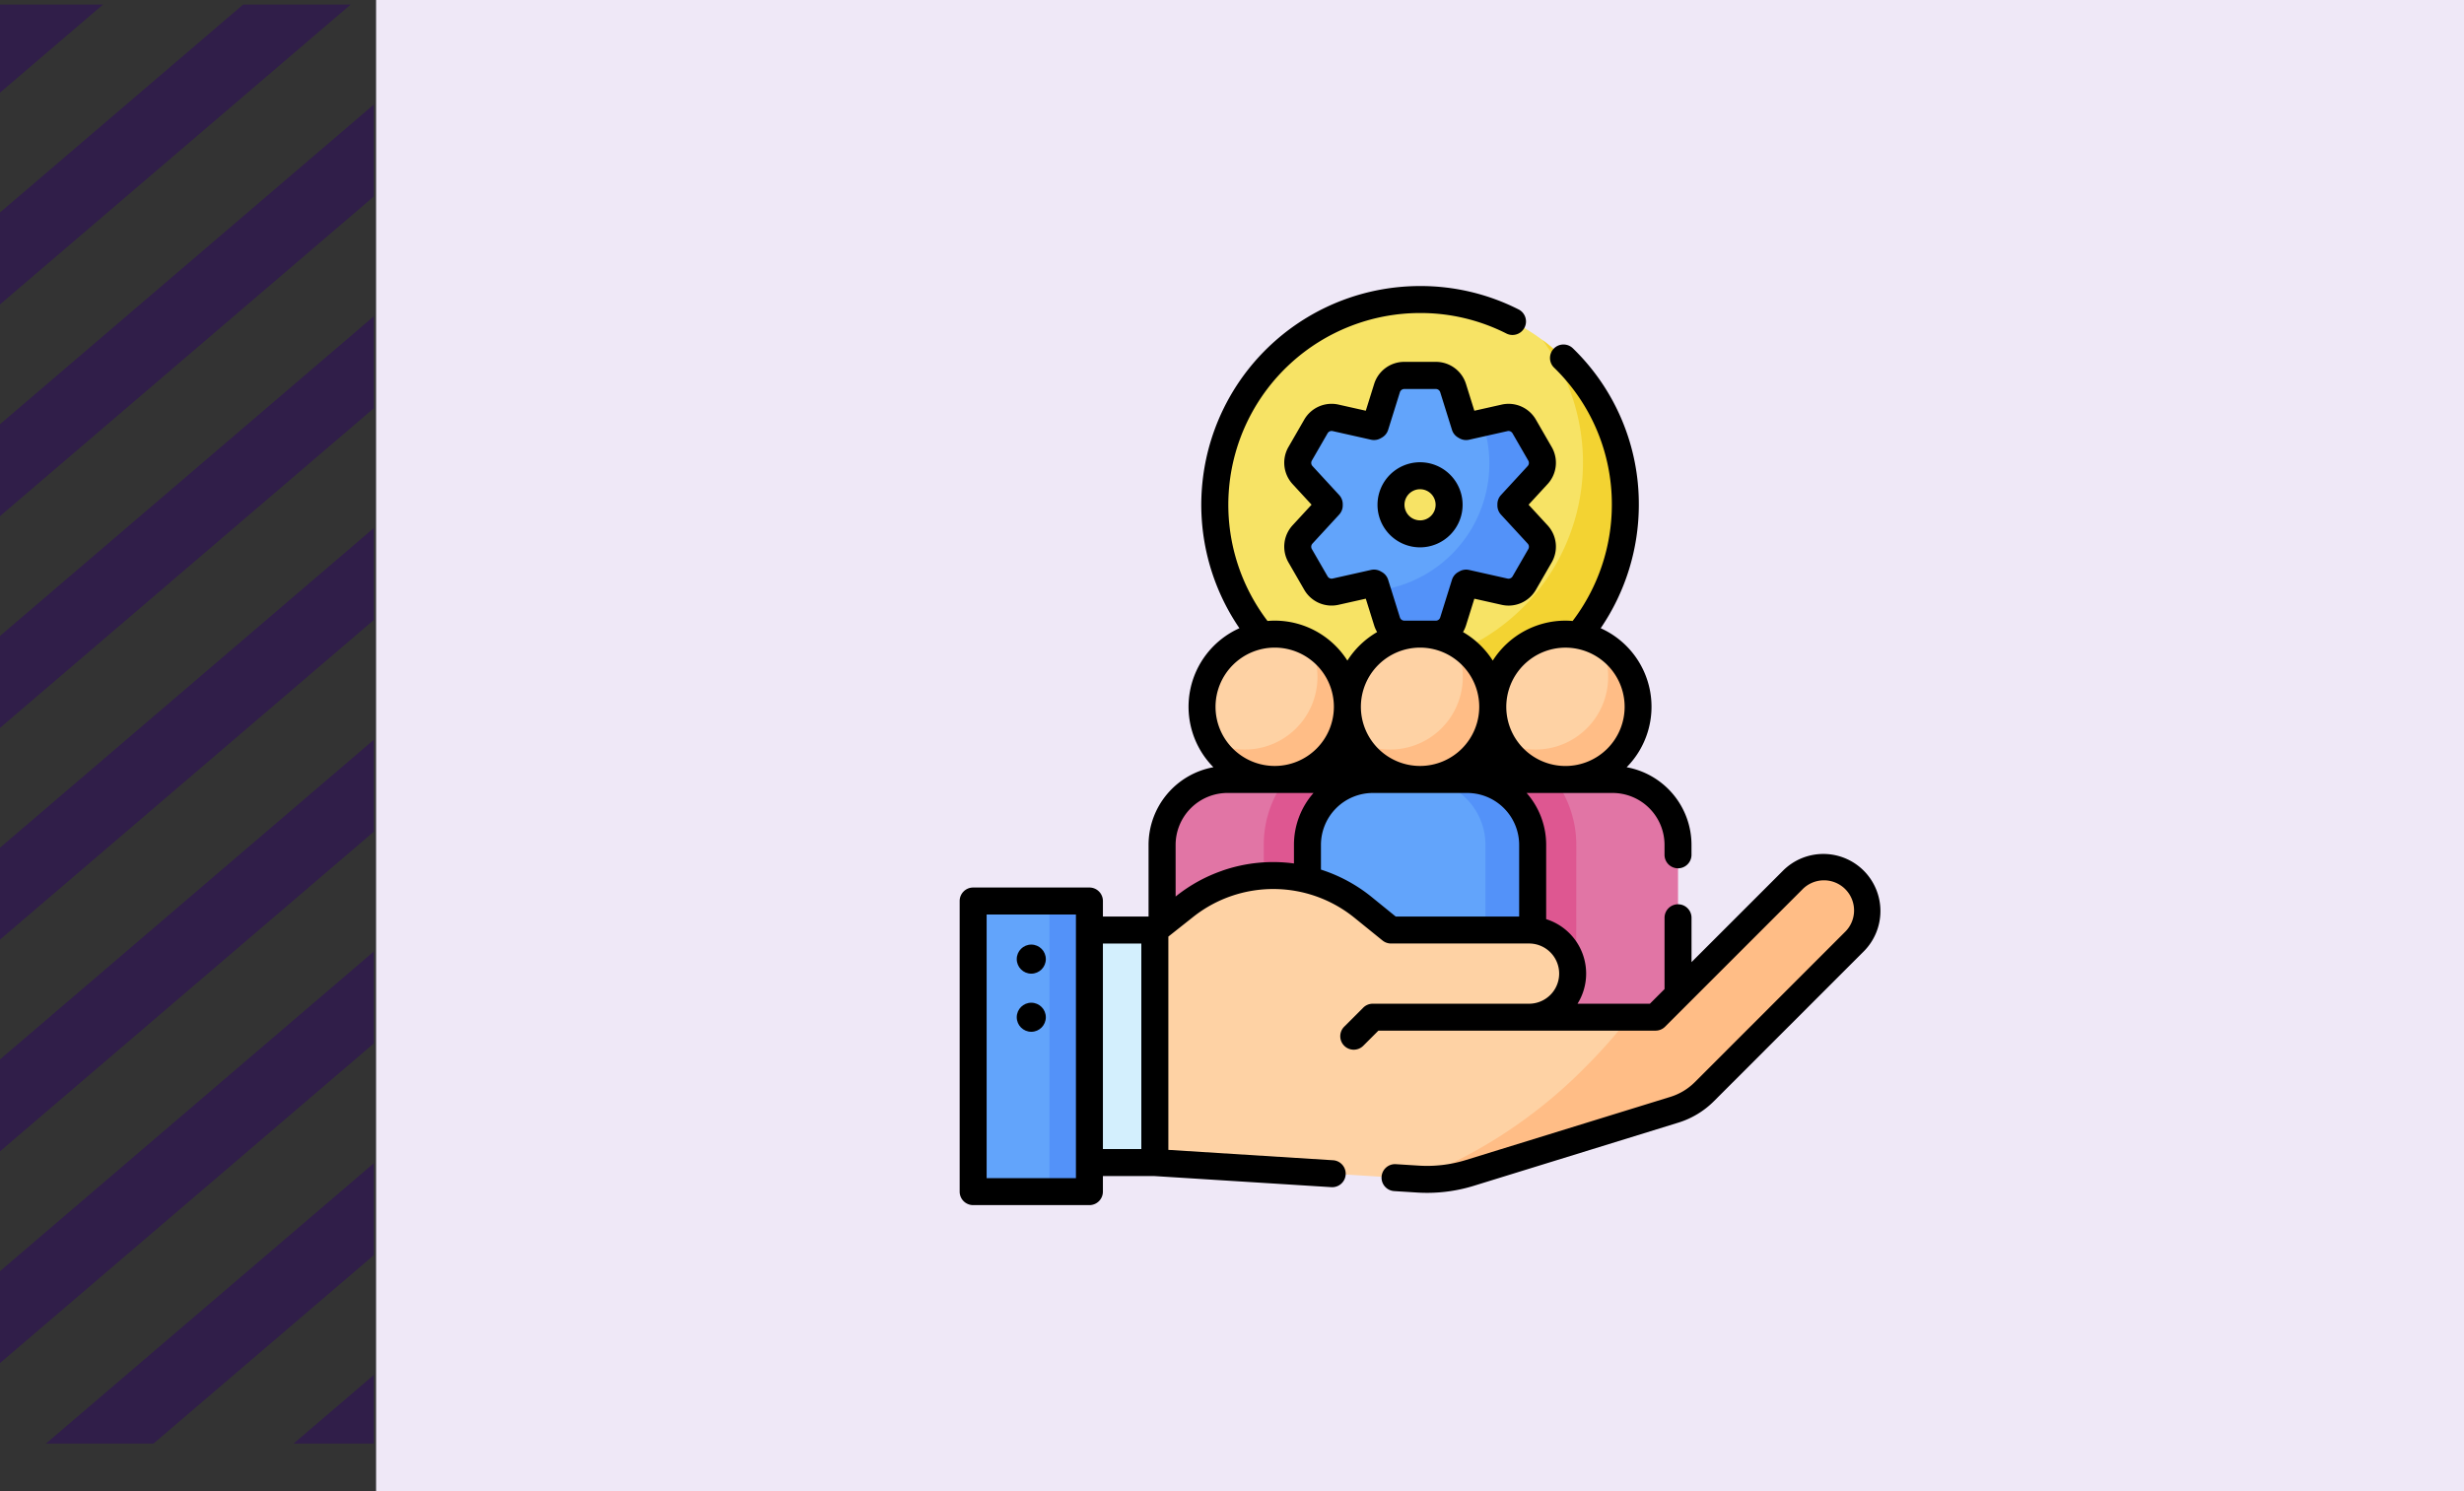 <svg xmlns="http://www.w3.org/2000/svg" xmlns:xlink="http://www.w3.org/1999/xlink" width="190" height="115" viewBox="0 0 190 115">
  <rect x="0" y="0" width="190" height="115" fill="#333333" stroke="none"/>
  <defs>
    <clipPath id="clip-path">
      <rect id="Rectángulo_401573" data-name="Rectángulo 401573" width="28.836" height="111" fill="none"/>
    </clipPath>
    <clipPath id="clip-path-2">
      <rect id="Rectángulo_401572" data-name="Rectángulo 401572" width="72.283" height="262.133" fill="none"/>
    </clipPath>
    <clipPath id="clip-path-3">
      <rect id="Rectángulo_403255" data-name="Rectángulo 403255" width="71" height="71" transform="translate(254.051 423)" fill="#fff" stroke="#707070" stroke-width="1"/>
    </clipPath>
  </defs>
  <g id="Grupo_1101547" data-name="Grupo 1101547" transform="translate(-180.051 -401)">
    <g id="Grupo_1101503" data-name="Grupo 1101503" transform="translate(180.051 401.333)">
      <g id="Grupo_1099687" data-name="Grupo 1099687" clip-path="url(#clip-path)">
        <g id="Grupo_1099686" data-name="Grupo 1099686" transform="translate(-6.669 -55.037)" opacity="0.45" style="mix-blend-mode: multiply;isolation: isolate">
          <g id="Grupo_1099685" data-name="Grupo 1099685">
            <g id="Grupo_1099684" data-name="Grupo 1099684" clip-path="url(#clip-path-2)">
              <path id="Trazado_873516" data-name="Trazado 873516" d="M-.222,17.8,89.855-5.386,88.78.455-1.3,23.64Z" transform="matrix(0.898, -0.44, 0.44, 0.898, -7.635, 207.677)" fill="#2d0464"/>
              <path id="Trazado_873517" data-name="Trazado 873517" d="M-.222,17.8,89.855-5.386,88.78.455-1.3,23.64Z" transform="matrix(0.898, -0.44, 0.44, 0.898, -7.635, 191.348)" fill="#2d0464"/>
              <path id="Trazado_873518" data-name="Trazado 873518" d="M-.222,17.8,89.855-5.386,88.78.455-1.3,23.64Z" transform="matrix(0.898, -0.44, 0.44, 0.898, -7.635, 175.019)" fill="#2d0464"/>
              <path id="Trazado_873519" data-name="Trazado 873519" d="M-.222,17.8,89.855-5.386,88.78.455-1.3,23.64Z" transform="matrix(0.898, -0.44, 0.44, 0.898, -7.635, 158.69)" fill="#2d0464"/>
              <path id="Trazado_873520" data-name="Trazado 873520" d="M-.222,17.8,89.855-5.386,88.78.455-1.3,23.64Z" transform="matrix(0.898, -0.44, 0.44, 0.898, -7.635, 142.36)" fill="#2d0464"/>
              <path id="Trazado_873521" data-name="Trazado 873521" d="M-.222,17.8,89.855-5.386,88.78.455-1.3,23.64Z" transform="matrix(0.898, -0.44, 0.44, 0.898, -7.635, 126.031)" fill="#2d0464"/>
              <path id="Trazado_873522" data-name="Trazado 873522" d="M-.222,17.8,89.855-5.386,88.78.455-1.3,23.64Z" transform="matrix(0.898, -0.44, 0.44, 0.898, -7.635, 109.702)" fill="#2d0464"/>
              <path id="Trazado_873523" data-name="Trazado 873523" d="M-.222,17.8,89.855-5.386,88.78.455-1.3,23.64Z" transform="matrix(0.898, -0.44, 0.44, 0.898, -7.635, 93.373)" fill="#2d0464"/>
              <path id="Trazado_873524" data-name="Trazado 873524" d="M-.222,17.8,89.855-5.386,88.78.455-1.3,23.64Z" transform="matrix(0.898, -0.44, 0.44, 0.898, -7.635, 77.044)" fill="#2d0464"/>
              <path id="Trazado_873525" data-name="Trazado 873525" d="M-.222,17.8,89.855-5.386,88.78.455-1.3,23.64Z" transform="matrix(0.898, -0.44, 0.44, 0.898, -7.635, 60.715)" fill="#2d0464"/>
              <path id="Trazado_873526" data-name="Trazado 873526" d="M-.222,17.8,89.855-5.386,88.78.455-1.3,23.64Z" transform="translate(-7.635 44.385) rotate(-26.114)" fill="#2d0464"/>
            </g>
          </g>
        </g>
      </g>
      <rect id="Rectángulo_401574" data-name="Rectángulo 401574" width="161" height="115" transform="translate(29 -0.333)" fill="#efe8f7"/>
    </g>
    <g id="Enmascarar_grupo_1098706" data-name="Enmascarar grupo 1098706" clip-path="url(#clip-path-3)">
      <g id="gestion-de-equipos" transform="translate(254.051 423)">
        <g id="Grupo_1101509" data-name="Grupo 1101509">
          <g id="Grupo_1101504" data-name="Grupo 1101504">
            <circle id="Elipse_11515" data-name="Elipse 11515" cx="15.83" cy="15.83" r="15.83" transform="translate(19.671 1.101)" fill="#f7e365"/>
          </g>
          <g id="Grupo_1101505" data-name="Grupo 1101505">
            <path id="Trazado_912545" data-name="Trazado 912545" d="M44.944,4.225A15.83,15.83,0,0,1,22.8,26.373,15.83,15.83,0,1,0,44.944,4.225Z" fill="#f3d332"/>
          </g>
          <g id="Grupo_1101508" data-name="Grupo 1101508">
            <g id="Grupo_1101506" data-name="Grupo 1101506">
              <path id="Trazado_912546" data-name="Trazado 912546" d="M42.5,16.876l2.058-2.235a1.4,1.4,0,0,0,.183-1.65l-1.211-2.1a1.4,1.4,0,0,0-1.52-.666l-2.963.665-.095-.055-.906-2.9a1.4,1.4,0,0,0-1.337-.983H34.289a1.4,1.4,0,0,0-1.337.983l-.906,2.9-.095.055-2.963-.665a1.4,1.4,0,0,0-1.52.666l-1.211,2.1a1.4,1.4,0,0,0,.183,1.65L28.5,16.876v.108L26.44,19.219a1.4,1.4,0,0,0-.183,1.65l1.211,2.1a1.4,1.4,0,0,0,1.52.666l2.963-.665.095.055.906,2.9a1.4,1.4,0,0,0,1.337.983h2.423a1.4,1.4,0,0,0,1.337-.983l.906-2.9.094-.054,2.964.665a1.4,1.4,0,0,0,1.52-.666l1.211-2.1a1.4,1.4,0,0,0-.183-1.65L42.5,16.984v-.108Zm-7,2.3a2.241,2.241,0,1,1,2.241-2.241A2.241,2.241,0,0,1,35.5,19.172Z" fill="#62a4fb"/>
            </g>
            <g id="Grupo_1101507" data-name="Grupo 1101507">
              <path id="Trazado_912547" data-name="Trazado 912547" d="M42.5,16.984v-.108l2.058-2.235a1.4,1.4,0,0,0,.183-1.65l-1.211-2.1a1.4,1.4,0,0,0-1.52-.666l-1.683.377a9.868,9.868,0,0,1-8.12,12.944l.741,2.373a1.4,1.4,0,0,0,1.337.983h2.423a1.4,1.4,0,0,0,1.337-.983l.906-2.9.094-.054,2.964.665a1.4,1.4,0,0,0,1.52-.666l1.211-2.1a1.4,1.4,0,0,0-.183-1.65Z" fill="#5392f9"/>
            </g>
          </g>
        </g>
        <g id="Grupo_1101525" data-name="Grupo 1101525">
          <g id="Grupo_1101514" data-name="Grupo 1101514">
            <g id="Grupo_1101510" data-name="Grupo 1101510">
              <path id="Trazado_912548" data-name="Trazado 912548" d="M38.024,43.155v13.3h17.37v-13.3a5.043,5.043,0,0,0-5.043-5.043H43.067A5.043,5.043,0,0,0,38.024,43.155Z" fill="#e175a5"/>
            </g>
            <g id="Grupo_1101511" data-name="Grupo 1101511">
              <path id="Trazado_912549" data-name="Trazado 912549" d="M47.548,43.154a8.362,8.362,0,0,0-1.686-5.043h-2.8a5.043,5.043,0,0,0-5.043,5.043v13.3h9.525Z" fill="#de5791"/>
            </g>
            <g id="Grupo_1101512" data-name="Grupo 1101512">
              <circle id="Elipse_11516" data-name="Elipse 11516" cx="5.603" cy="5.603" r="5.603" transform="translate(41.105 26.905)" fill="#fed2a4"/>
            </g>
            <g id="Grupo_1101513" data-name="Grupo 1101513">
              <path id="Trazado_912550" data-name="Trazado 912550" d="M49.343,27.562a5.6,5.6,0,0,1-7.58,7.58,5.6,5.6,0,1,0,7.58-7.58Z" fill="#ffbd86"/>
            </g>
          </g>
          <g id="Grupo_1101519" data-name="Grupo 1101519">
            <g id="Grupo_1101515" data-name="Grupo 1101515">
              <path id="Trazado_912551" data-name="Trazado 912551" d="M15.608,43.155v13.3h17.37v-13.3a5.043,5.043,0,0,0-5.043-5.043H20.651A5.043,5.043,0,0,0,15.608,43.155Z" fill="#e175a5"/>
            </g>
            <g id="Grupo_1101516" data-name="Grupo 1101516">
              <path id="Trazado_912552" data-name="Trazado 912552" d="M32.978,56.451v-13.3a5.043,5.043,0,0,0-5.043-5.043h-2.8a8.361,8.361,0,0,0-1.686,5.043v13.3Z" fill="#de5791"/>
            </g>
            <g id="Grupo_1101517" data-name="Grupo 1101517">
              <circle id="Elipse_11517" data-name="Elipse 11517" cx="5.603" cy="5.603" r="5.603" transform="translate(18.69 26.905)" fill="#fed2a4"/>
            </g>
            <g id="Grupo_1101518" data-name="Grupo 1101518">
              <path id="Trazado_912553" data-name="Trazado 912553" d="M26.927,27.562a5.6,5.6,0,0,1-7.58,7.58,5.6,5.6,0,1,0,7.58-7.58Z" fill="#ffbd86"/>
            </g>
          </g>
          <g id="Grupo_1101524" data-name="Grupo 1101524">
            <g id="Grupo_1101520" data-name="Grupo 1101520">
              <path id="Trazado_912554" data-name="Trazado 912554" d="M26.816,43.155v13.3h17.37v-13.3a5.043,5.043,0,0,0-5.043-5.043H31.859A5.043,5.043,0,0,0,26.816,43.155Z" fill="#62a4fb"/>
            </g>
            <g id="Grupo_1101521" data-name="Grupo 1101521">
              <path id="Trazado_912555" data-name="Trazado 912555" d="M39.143,38.111H35.5a5.043,5.043,0,0,1,5.043,5.043v13.3h3.642v-13.3a5.043,5.043,0,0,0-5.043-5.043Z" fill="#5392f9"/>
            </g>
            <g id="Grupo_1101522" data-name="Grupo 1101522">
              <circle id="Elipse_11518" data-name="Elipse 11518" cx="5.603" cy="5.603" r="5.603" transform="translate(29.898 26.905)" fill="#fed2a4"/>
            </g>
            <g id="Grupo_1101523" data-name="Grupo 1101523">
              <path id="Trazado_912556" data-name="Trazado 912556" d="M38.135,27.562a5.6,5.6,0,0,1-7.58,7.58,5.6,5.6,0,1,0,7.58-7.58Z" fill="#ffbd86"/>
            </g>
          </g>
        </g>
        <g id="Grupo_1101531" data-name="Grupo 1101531">
          <g id="Grupo_1101526" data-name="Grupo 1101526">
            <path id="Trazado_912557" data-name="Trazado 912557" d="M10.005,49.727h5.043V67.658H10.005Z" fill="#d3effd"/>
          </g>
          <g id="Grupo_1101527" data-name="Grupo 1101527">
            <path id="Trazado_912558" data-name="Trazado 912558" d="M68.977,45.883a3.362,3.362,0,0,0-4.755,0L53.654,56.451H43.906a3.362,3.362,0,0,0,0-6.724H33.26L31.1,47.976a10.981,10.981,0,0,0-13.72-.089l-2.331,1.84V67.658L35.34,68.931a11.206,11.206,0,0,0,4.008-.477l15.764-4.868a5.6,5.6,0,0,0,2.309-1.392L68.977,50.638a3.362,3.362,0,0,0,0-4.755Z" fill="#fed2a4"/>
          </g>
          <g id="Grupo_1101528" data-name="Grupo 1101528">
            <path id="Trazado_912559" data-name="Trazado 912559" d="M68.977,45.883a3.362,3.362,0,0,0-4.755,0L53.654,56.451H51.649a41.154,41.154,0,0,1-3.37,3.813A37.632,37.632,0,0,1,35.19,68.921l.15.009a11.206,11.206,0,0,0,4.008-.477l15.764-4.868a5.6,5.6,0,0,0,2.309-1.392L68.977,50.638a3.362,3.362,0,0,0,0-4.755Z" fill="#ffbd86"/>
          </g>
          <g id="Grupo_1101529" data-name="Grupo 1101529">
            <path id="Trazado_912560" data-name="Trazado 912560" d="M1.04,47.486h8.965V69.9H1.04Z" fill="#62a4fb"/>
          </g>
          <g id="Grupo_1101530" data-name="Grupo 1101530">
            <path id="Trazado_912561" data-name="Trazado 912561" d="M6.924,47.486h3.082V69.9H6.924Z" fill="#5392f9"/>
          </g>
        </g>
        <g id="Grupo_1101532" data-name="Grupo 1101532">
          <circle id="Elipse_11519" data-name="Elipse 11519" cx="1.121" cy="1.121" r="1.121" transform="translate(4.402 50.848)"/>
          <circle id="Elipse_11520" data-name="Elipse 11520" cx="1.121" cy="1.121" r="1.121" transform="translate(4.402 55.331)"/>
          <path id="Trazado_912562" data-name="Trazado 912562" d="M38.782,16.93A3.281,3.281,0,1,0,35.5,20.212,3.285,3.285,0,0,0,38.782,16.93Zm-3.281,1.2a1.2,1.2,0,1,1,1.2-1.2A1.2,1.2,0,0,1,35.5,18.132Z"/>
          <path id="Trazado_912563" data-name="Trazado 912563" d="M69.713,45.148a4.4,4.4,0,0,0-6.226,0L56.434,52.2V48.779a1.04,1.04,0,0,0-2.08,0v5.5l-1.13,1.13h-5.58a4.4,4.4,0,0,0-2.418-6.523V43.155a6.056,6.056,0,0,0-1.508-4h6.634a4.007,4.007,0,0,1,4,4v.77a1.04,1.04,0,0,0,2.08,0v-.77a6.092,6.092,0,0,0-5-5.985A6.636,6.636,0,0,0,49.429,26.45a16.917,16.917,0,0,0,2.942-9.519A16.724,16.724,0,0,0,47.288,4.864a1.04,1.04,0,0,0-1.453,1.489A14.66,14.66,0,0,1,50.29,16.93a14.824,14.824,0,0,1-3.023,8.96c-.185-.016-.371-.025-.559-.025a6.643,6.643,0,0,0-5.6,3.082,6.692,6.692,0,0,0-2.294-2.2,2.468,2.468,0,0,0,.232-.519l.642-2.056,2.1.471a2.43,2.43,0,0,0,2.648-1.161l1.211-2.1a2.43,2.43,0,0,0-.318-2.874l-1.459-1.584,1.459-1.584a2.43,2.43,0,0,0,.318-2.874l-1.211-2.1a2.43,2.43,0,0,0-2.648-1.161l-2.1.471-.642-2.056a2.431,2.431,0,0,0-2.33-1.713H34.289a2.43,2.43,0,0,0-2.33,1.713l-.642,2.055-2.1-.471a2.43,2.43,0,0,0-2.648,1.161l-1.211,2.1a2.431,2.431,0,0,0,.318,2.874l1.459,1.584-1.459,1.584a2.431,2.431,0,0,0-.318,2.874l1.211,2.1a2.43,2.43,0,0,0,2.648,1.161l2.1-.471.642,2.055a2.462,2.462,0,0,0,.232.52,6.691,6.691,0,0,0-2.294,2.2,6.643,6.643,0,0,0-5.6-3.082c-.188,0-.375.01-.559.025A14.79,14.79,0,0,1,35.5,2.141a14.639,14.639,0,0,1,6.658,1.58A1.04,1.04,0,1,0,43.1,1.864,16.7,16.7,0,0,0,35.5.06,16.871,16.871,0,0,0,21.573,26.449,6.636,6.636,0,0,0,19.566,37.17a6.092,6.092,0,0,0-5,5.984v5.533H11.046v-1.2a1.04,1.04,0,0,0-1.04-1.04H1.04A1.04,1.04,0,0,0,0,47.486V69.9a1.04,1.04,0,0,0,1.04,1.04h8.965a1.04,1.04,0,0,0,1.04-1.04V68.7h3.977l13.64.856a1.04,1.04,0,1,0,.13-2.076l-12.7-.8V50.231L18.025,48.7a9.94,9.94,0,0,1,12.42.082l2.161,1.75a1.04,1.04,0,0,0,.655.232H43.906a2.322,2.322,0,0,1,0,4.644H31.859a1.04,1.04,0,0,0-.735.3l-1.471,1.471a1.04,1.04,0,1,0,1.471,1.471l1.166-1.166H53.655a1.04,1.04,0,0,0,.736-.3L64.958,46.619A2.322,2.322,0,1,1,68.242,49.9L56.686,61.459a4.578,4.578,0,0,1-1.881,1.133L39.04,67.461a10.117,10.117,0,0,1-3.635.433l-1.768-.111a1.04,1.04,0,1,0-.13,2.076l1.768.111q.387.024.773.024a12.171,12.171,0,0,0,3.607-.546l15.764-4.869a6.666,6.666,0,0,0,2.738-1.649L69.713,51.374a4.408,4.408,0,0,0,0-6.226Zm-23-17.2a4.563,4.563,0,1,1-4.563,4.563,4.569,4.569,0,0,1,4.563-4.563ZM34.29,25.865a.359.359,0,0,1-.344-.253l-.906-2.9a1.04,1.04,0,0,0-.473-.59l-.094-.054a1.04,1.04,0,0,0-.749-.115l-2.963.665a.36.36,0,0,1-.391-.172l-1.211-2.1a.359.359,0,0,1,.047-.425l2.058-2.235a1.04,1.04,0,0,0,.275-.7v-.108a1.04,1.04,0,0,0-.275-.7l-2.058-2.235a.359.359,0,0,1-.047-.425l1.211-2.1a.36.36,0,0,1,.391-.172l2.963.665a1.039,1.039,0,0,0,.749-.115l.094-.054a1.04,1.04,0,0,0,.473-.59l.906-2.9A.359.359,0,0,1,34.29,8h2.423a.359.359,0,0,1,.344.253l.906,2.9a1.039,1.039,0,0,0,.472.59l.095.055a1.04,1.04,0,0,0,.749.115l2.963-.665a.359.359,0,0,1,.391.172l1.212,2.1a.359.359,0,0,1-.047.425l-2.058,2.235a1.04,1.04,0,0,0-.275.7v.108a1.04,1.04,0,0,0,.275.7L43.8,19.923a.36.36,0,0,1,.047.425l-1.211,2.1a.36.36,0,0,1-.391.172l-2.964-.665a1.038,1.038,0,0,0-.747.114l-.1.055a1.04,1.04,0,0,0-.472.59l-.906,2.9a.359.359,0,0,1-.344.253H34.29Zm1.211,2.08a4.563,4.563,0,1,1-4.563,4.563A4.568,4.568,0,0,1,35.5,27.945Zm-11.208,0a4.563,4.563,0,1,1-4.563,4.563,4.569,4.569,0,0,1,4.563-4.563ZM8.965,68.86H2.08V48.526H8.965Zm2.08-18.092h2.963V66.618H11.046Zm9.2-5.617a11.99,11.99,0,0,0-3.505,1.92l-.088.07V43.154a4.007,4.007,0,0,1,4-4h6.634a6.056,6.056,0,0,0-1.508,4v1.438a11.962,11.962,0,0,0-5.535.557Zm11.514,2.019a12.026,12.026,0,0,0-3.9-2.105v-1.91a4.007,4.007,0,0,1,4-4h7.284a4.008,4.008,0,0,1,4,4v5.532H33.628Z"/>
        </g>
      </g>
    </g>
  </g>
</svg>
